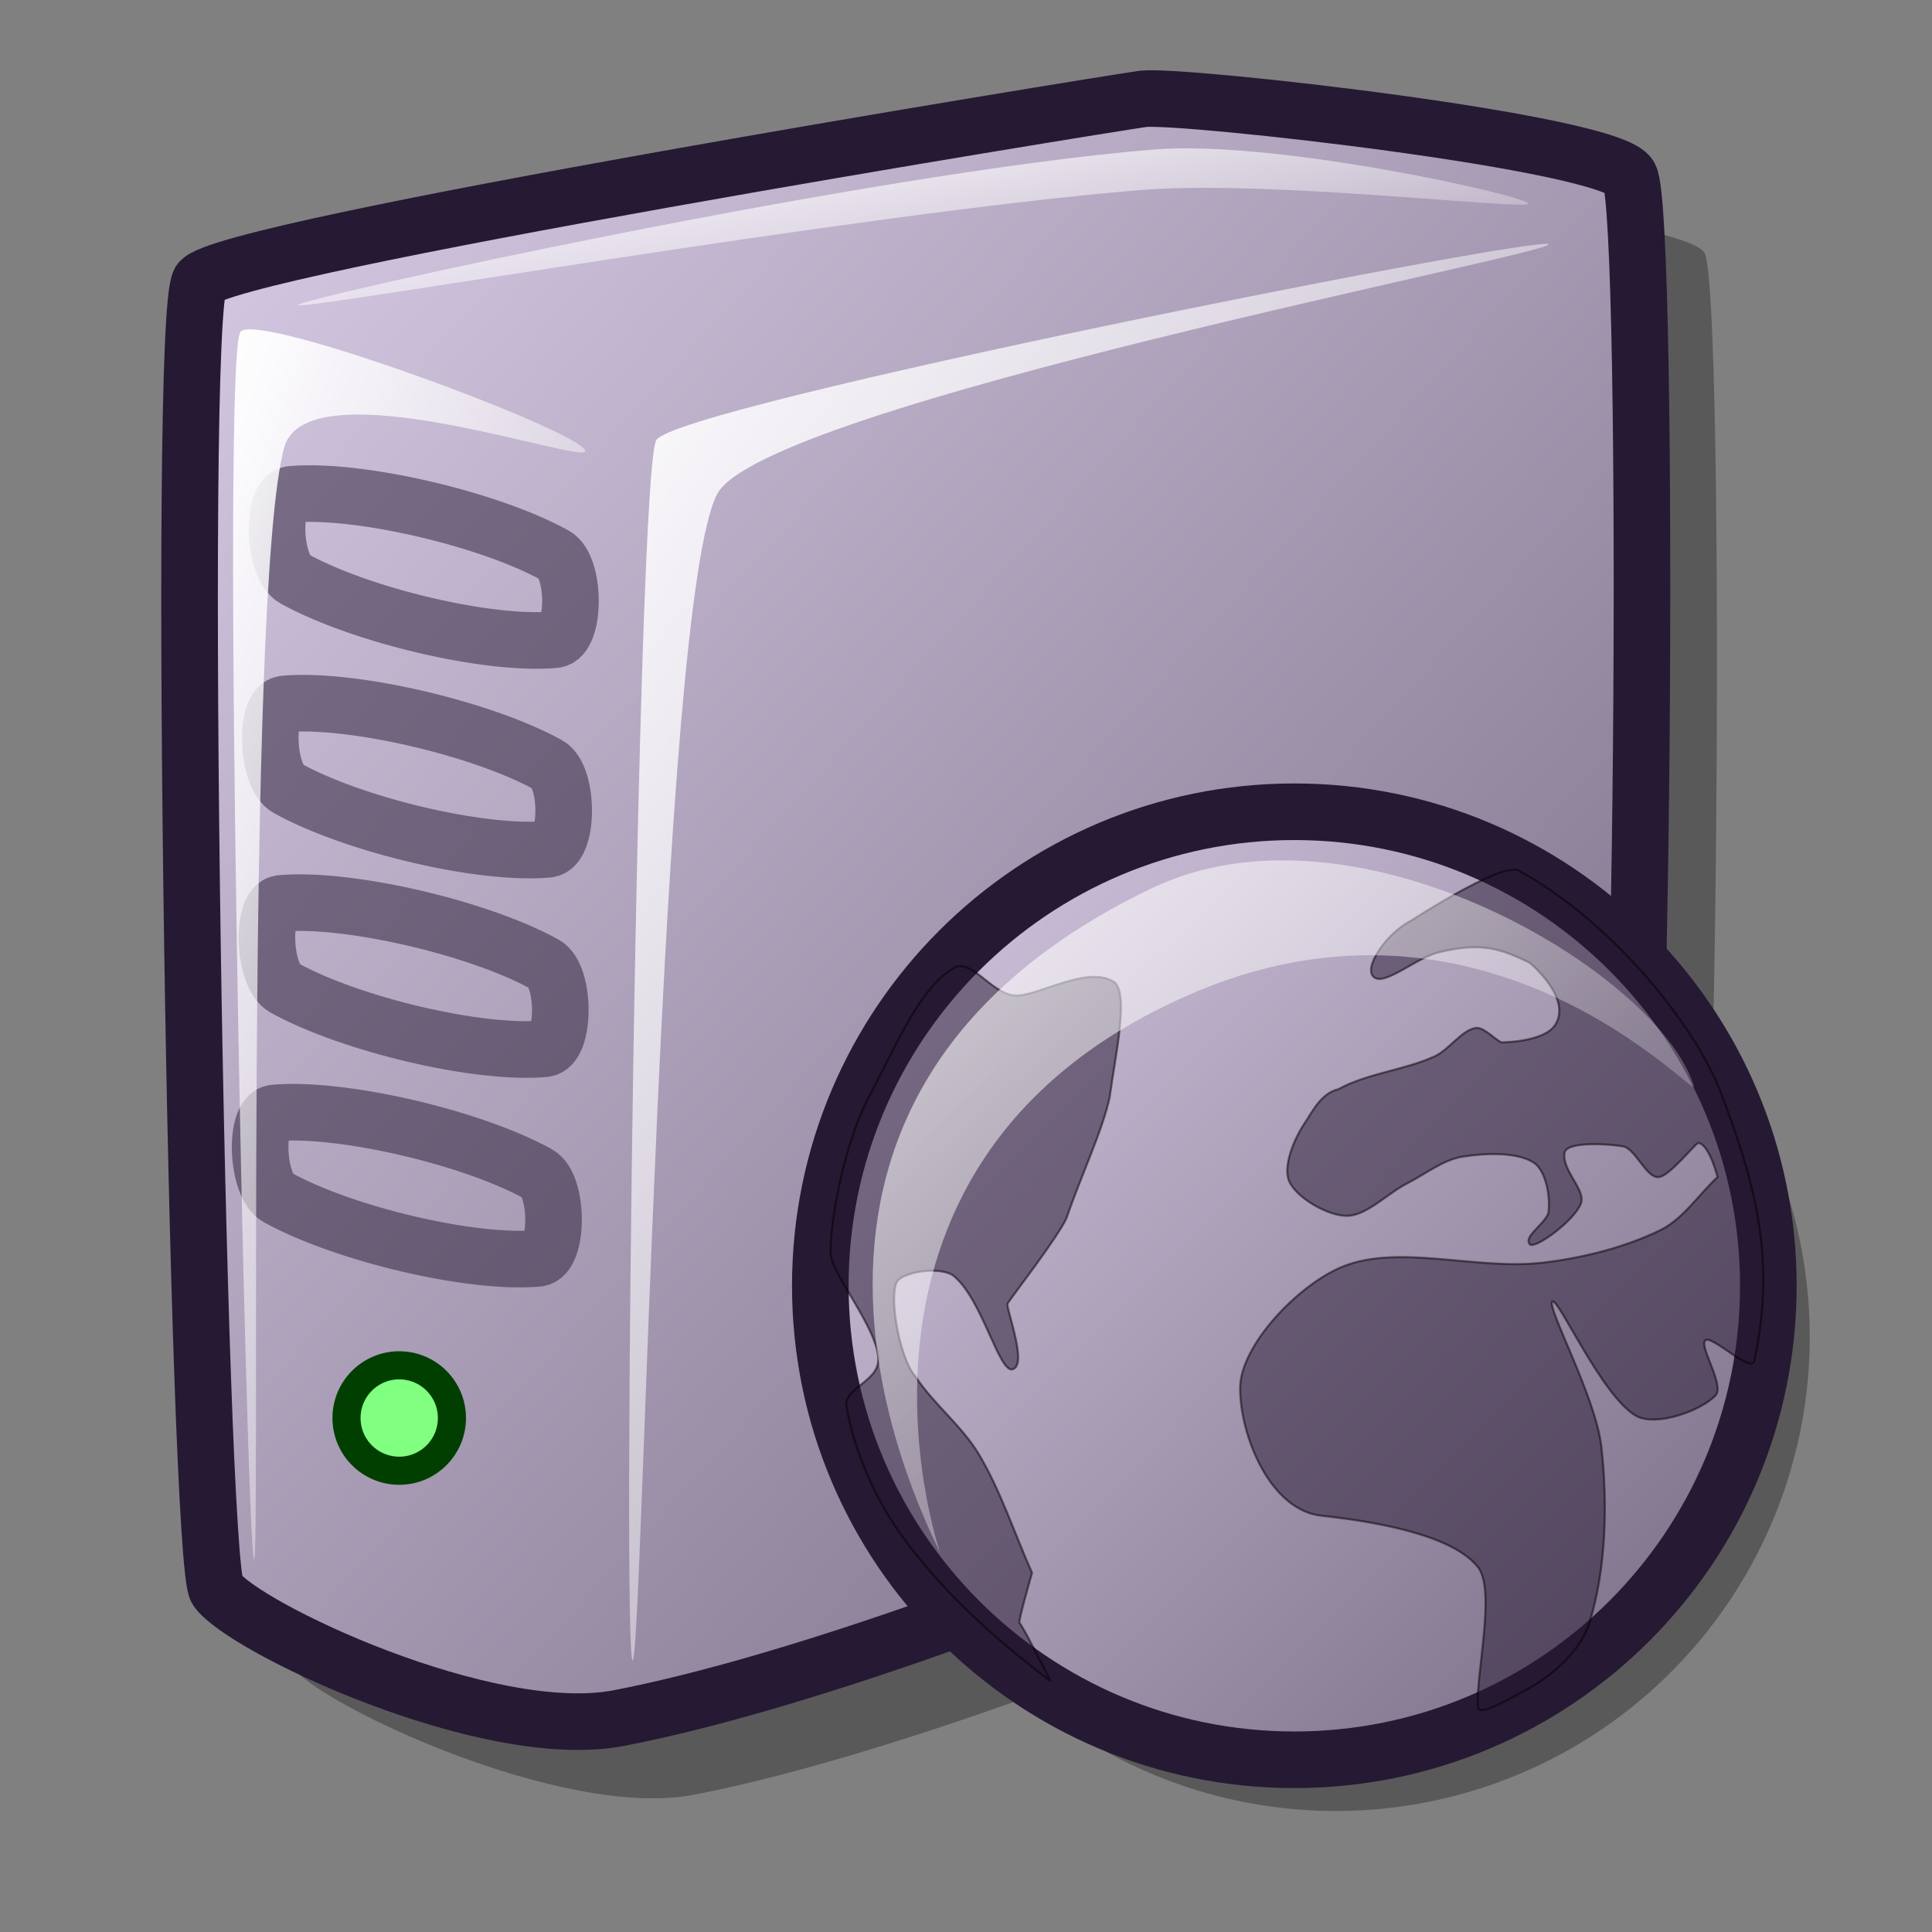 <?xml version="1.0" encoding="UTF-8" standalone="no"?>
<!-- Created with Inkscape (http://www.inkscape.org/) -->
<svg
   xmlns:dc="http://purl.org/dc/elements/1.1/"
   xmlns:cc="http://web.resource.org/cc/"
   xmlns:rdf="http://www.w3.org/1999/02/22-rdf-syntax-ns#"
   xmlns:svg="http://www.w3.org/2000/svg"
   xmlns="http://www.w3.org/2000/svg"
   xmlns:xlink="http://www.w3.org/1999/xlink"
   xmlns:sodipodi="http://inkscape.sourceforge.net/DTD/sodipodi-0.dtd"
   xmlns:inkscape="http://www.inkscape.org/namespaces/inkscape"
   version="1.0"
   x="0"
   y="0"
   width="48pt"
   height="48pt"
   id="svg1"
   sodipodi:version="0.32"
   inkscape:version="0.42"
   sodipodi:docname="network-server.svg"
   sodipodi:docbase="/home/jakob/dev/lila/lila-theme/branches/tango/scalable/places">
  <rect width="100%" height="100%" fill="#808080" stroke="none"/>
  <sodipodi:namedview
     id="base"
     pagecolor="#ffffff"
     bordercolor="#666666"
     borderopacity="1.0"
     inkscape:pageopacity="0.0"
     inkscape:pageshadow="2"
     inkscape:zoom="4.9119411"
     inkscape:cx="28.247774"
     inkscape:cy="24.010179"
     inkscape:window-width="1400"
     inkscape:window-height="995"
     inkscape:window-x="0"
     inkscape:window-y="0"
     inkscape:current-layer="svg1" />
  <defs
     id="defs3">
    <linearGradient
       id="linearGradient570">
      <stop
         style="stop-color:#ffffff;stop-opacity:1;"
         offset="0"
         id="stop571" />
      <stop
         style="stop-color:#ffffff;stop-opacity:0;"
         offset="1"
         id="stop572" />
    </linearGradient>
    <linearGradient
       id="linearGradient563">
      <stop
         style="stop-color:#d9cce6;stop-opacity:1;"
         offset="0"
         id="stop564" />
      <stop
         style="stop-color:#73667f;stop-opacity:1;"
         offset="1"
         id="stop565" />
    </linearGradient>
    <linearGradient
       x1="0"
       y1="0.016"
       x2="0.983"
       y2="0.992"
       id="linearGradient566"
       xlink:href="#linearGradient563" />
    <linearGradient
       x1="-0"
       y1="0.028"
       x2="0.993"
       y2="0.972"
       id="linearGradient569"
       xlink:href="#linearGradient570" />
    <linearGradient
       x1="0.027"
       y1="0.016"
       x2="0.865"
       y2="0.984"
       id="linearGradient573"
       xlink:href="#linearGradient570" />
    <linearGradient
       x1="-0.024"
       y1="0"
       x2="0.918"
       y2="0.961"
       id="linearGradient575"
       xlink:href="#linearGradient570" />
    <linearGradient
       id="linearGradient578"
       xlink:href="#linearGradient570" />
    <defs
       id="defs730">
      <linearGradient
         xlink:href="#linearGradient1231"
         spreadMethod="pad"
         gradientUnits="objectBoundingBox"
         y2="0.5"
         x2="1"
         y1="0.5"
         x1="0"
         id="linearGradient1591" />
      <linearGradient
         xlink:href="#linearGradient1228"
         spreadMethod="pad"
         gradientUnits="objectBoundingBox"
         y2="0.5"
         x2="1"
         y1="0.5"
         x1="0"
         id="linearGradient1593" />
      <linearGradient
         gradientUnits="userSpaceOnUse"
         xlink:href="#linearGradient1228"
         id="linearGradient1595"
         y2="37.552"
         x2="26.607"
         y1="14.651"
         x1="2.49" />
      <linearGradient
         gradientUnits="userSpaceOnUse"
         gradientTransform="scale(1.087,0.92)"
         xlink:href="#linearGradient1231"
         id="linearGradient1597"
         y2="32.694"
         x2="19.523"
         y1="16.468"
         x1="3.458" />
      <linearGradient
         xlink:href="#linearGradient570"
         id="linearGradient1599"
         y2="0.947"
         x2="0.96"
         y1="0.021"
         x1="0.007" />
      <linearGradient
         xlink:href="#linearGradient563"
         id="linearGradient1601"
         y2="0.008"
         x2="0.007"
         y1="0.977"
         x1="0.98" />
      <linearGradient
         xlink:href="#linearGradient570"
         id="linearGradient741"
         y2="0.922"
         x2="0.921"
         y1="0.008"
         x1="-0.007" />
    </defs>
    <linearGradient
       xlink:href="#linearGradient570"
       id="linearGradient862"
       y2="55.505"
       x2="55.783"
       y1="5.032"
       x1="4.514"
       gradientTransform="scale(1.014,0.986)"
       gradientUnits="userSpaceOnUse" />
    <linearGradient
       xlink:href="#linearGradient570"
       id="linearGradient861"
       y2="57.47"
       x2="54.778"
       y1="14.828"
       x1="10.677"
       gradientTransform="scale(1.067,0.937)"
       gradientUnits="userSpaceOnUse" />
    <linearGradient
       xlink:href="#linearGradient584"
       id="linearGradient860"
       y2="27.228"
       x2="36.702"
       y1="5.146"
       x1="13.353"
       gradientTransform="scale(0.544,1.838)"
       gradientUnits="userSpaceOnUse" />
    <linearGradient
       xlink:href="#linearGradient584"
       id="linearGradient583"
       y2="25.373"
       x2="28.382"
       y1="13.207"
       x1="15.647"
       gradientTransform="scale(1.682,0.594)"
       gradientUnits="userSpaceOnUse" />
    <linearGradient
       xlink:href="#linearGradient584"
       id="linearGradient581"
       y2="54.444"
       x2="48.86"
       y1="18.411"
       x1="13.042"
       gradientTransform="scale(1.088,0.919)"
       gradientUnits="userSpaceOnUse" />
    <linearGradient
       id="linearGradient1581">
      <stop
         id="stop579"
         offset="0"
         style="stop-color:#d9cce6;stop-opacity:1;" />
      <stop
         id="stop580"
         offset="1"
         style="stop-color:#73667f;stop-opacity:1;" />
    </linearGradient>
    <linearGradient
       id="linearGradient584">
      <stop
         id="stop585"
         offset="0"
         style="stop-color:#ffffff;stop-opacity:1;" />
      <stop
         id="stop586"
         offset="1"
         style="stop-color:#ffffff;stop-opacity:0;" />
    </linearGradient>
    <linearGradient
       id="linearGradient1228">
      <stop
         id="stop1230"
         style="stop-color:#d9cce6;stop-opacity:1;"
         offset="0" />
      <stop
         id="stop1229"
         style="stop-color:#73667f;stop-opacity:1;"
         offset="1" />
    </linearGradient>
    <linearGradient
       id="linearGradient1231">
      <stop
         id="stop1233"
         style="stop-color:#ffffff;stop-opacity:1;"
         offset="0" />
      <stop
         id="stop1232"
         style="stop-color:#ffffff;stop-opacity:0;"
         offset="1" />
    </linearGradient>
    <linearGradient
       inkscape:collect="always"
       xlink:href="#linearGradient563"
       id="linearGradient1618"
       x1="1.591"
       y1="13.336"
       x2="26.481"
       y2="38.069"
       gradientUnits="userSpaceOnUse" />
    <linearGradient
       inkscape:collect="always"
       xlink:href="#linearGradient570"
       id="linearGradient1620"
       x1="3.334"
       y1="16.7"
       x2="22.249"
       y2="34.695"
       gradientTransform="scale(1.087,0.92)"
       gradientUnits="userSpaceOnUse" />
  </defs>
  <path
     d="M 9.663 55.198 C 10.502 56.431 18.628 60.296 22.989 59.453 C 34.081 57.31 55.031 47.718 56.022 46.24 C 56.953 44.963 57.155 9.654 56.47 8.391 C 55.958 7.261 41.571 5.656 40.345 5.815 C 38.77 6.04 9.844 10.731 9.103 11.862 C 8.332 13.111 9.026 54.21 9.663 55.198 z "
     style="font-size:12;opacity:0.303;fill-rule:evenodd;stroke-width:12.5;"
     id="path716" />
  <path
     d="M 7.18 52.658 C 8.018 53.89 16.144 57.755 20.505 56.913 C 31.597 54.769 52.548 45.178 53.539 43.699 C 54.47 42.423 54.672 7.113 53.987 5.85 C 53.475 4.721 39.087 3.116 37.862 3.275 C 36.287 3.5 7.361 8.191 6.62 9.322 C 5.849 10.57 6.543 51.669 7.18 52.658 z "
     style="font-size:12;fill:url(#linearGradient566);fill-rule:evenodd;stroke:#261933;stroke-width:1.875;stroke-opacity:1;stroke-dasharray:none;"
     id="path616" />
  <path
     d="M 20.953 55.009 C 20.61 54.704 21.107 15.75 21.737 14.585 C 22.295 13.459 50.955 7.784 51.3 8.09 C 51.627 8.381 25.234 13.429 23.753 16.376 C 21.843 20.044 21.282 55.301 20.953 55.009 z "
     style="font-size:12;opacity:0.99;fill:url(#linearGradient575);fill-rule:evenodd;stroke:none;stroke-width:0.103pt;"
     id="path618" />
  <path
     d="M 9.867 10.105 C 9.943 9.879 28.737 5.734 38.198 4.954 C 42.324 4.614 50.701 6.525 50.628 6.746 C 50.552 6.973 42.017 5.946 37.75 6.298 C 28.431 7.066 9.794 10.327 9.867 10.105 z "
     style="font-size:12;opacity:0.99;fill:url(#linearGradient569);fill-rule:evenodd;stroke:none;stroke-width:0.103pt;"
     id="path619" />
  <ellipse
     cx="410.205"
     cy="422.409"
     rx="11.72"
     ry="11.72"
     transform="matrix(0.149,0,0,0.149,-47.896,-15.965)"
     style="font-size:12;fill:#80ff80;fill-rule:evenodd;stroke:#003f00;stroke-width:6.25;stroke-linecap:round;stroke-linejoin:round;"
     id="path722" />
  <path
     d="M 9.643 16.376 C 8.959 16.438 9.056 18.79 9.755 19.176 C 11.967 20.395 16.194 21.39 18.378 21.191 C 19.068 21.129 19.071 18.774 18.378 18.392 C 16.159 17.169 11.833 16.177 9.643 16.376 z "
     style="font-size:12;opacity:0.498;fill:none;fill-rule:evenodd;stroke:#261933;stroke-width:1.875;stroke-opacity:1;stroke-dasharray:none;"
     id="path712" />
  <path
     d="M 9.419 23.319 C 8.735 23.381 8.832 25.733 9.531 26.118 C 11.743 27.338 15.97 28.333 18.154 28.134 C 18.844 28.071 18.847 25.717 18.154 25.335 C 15.935 24.112 11.609 23.12 9.419 23.319 z "
     style="font-size:12;opacity:0.498;fill:none;fill-rule:evenodd;stroke:#261933;stroke-width:1.875;stroke-dasharray:none;stroke-opacity:1;"
     id="path713" />
  <path
     d="M 9.307 29.926 C 8.623 29.988 8.72 32.339 9.419 32.725 C 11.631 33.944 15.858 34.939 18.042 34.741 C 18.732 34.678 18.735 32.323 18.042 31.941 C 15.823 30.718 11.497 29.727 9.307 29.926 z "
     style="font-size:12;opacity:0.498;fill:none;fill-rule:evenodd;stroke:#261933;stroke-width:1.875;stroke-dasharray:none;stroke-opacity:1;"
     id="path714" />
  <path
     d="M 9.083 36.869 C 8.399 36.931 8.496 39.282 9.195 39.668 C 11.407 40.887 15.634 41.882 17.818 41.684 C 18.508 41.621 18.511 39.266 17.818 38.884 C 15.599 37.661 11.273 36.669 9.083 36.869 z "
     style="font-size:12;opacity:0.498;fill:none;fill-rule:evenodd;stroke:#261933;stroke-width:1.875;stroke-dasharray:none;stroke-opacity:1;"
     id="path715" />
  <path
     d="M 8.411 51.65 C 8.157 50.985 7.311 11.897 7.964 11.001 C 8.392 10.26 19.121 14.228 19.386 14.921 C 19.606 15.497 10.206 12.066 9.419 14.809 C 8.093 19.547 8.643 52.254 8.411 51.65 z "
     style="font-size:12;opacity:0.99;fill:url(#linearGradient573);fill-rule:evenodd;stroke:none;stroke-width:0.103pt;"
     id="path617" />
  <g
     id="g1604"
     transform="translate(-4.932606e-4,2.284044e-5)">
    <g
       transform="matrix(1.314,0,0,1.314,24.147,8.949)"
       id="g1234">
      <ellipse
         sodipodi:ry="278.19858"
         sodipodi:rx="278.19861"
         sodipodi:cy="278.06998"
         sodipodi:cx="286.92639"
         id="path1023"
         style="opacity:0.303;fill-rule:evenodd;stroke-width:13.254"
         transform="matrix(4.295483e-2,-1.052055e-17,1.052055e-17,4.295483e-2,2.973,14.951)"
         d="M 565.125 278.07 A 278.199 278.199 0 1 0 8.728,278.07 A 278.199 278.199 0 1 0 565.125 278.07 z"
         ry="278.199"
         rx="278.199"
         cy="278.07"
         cx="286.926" />
      <path
         id="path878"
         style="fill:url(#linearGradient1618);fill-rule:evenodd;stroke:#261933;stroke-width:1.427"
         d="M 26.204,25.604 C 26.204,32.2 20.851,37.554 14.254,37.554 C 7.658,37.554 2.304,32.2 2.304,25.604 C 2.304,19.007 7.658,13.654 14.254,13.654 C 20.851,13.654 26.204,19.007 26.204,25.604 z " />
      <path
         id="path876"
         style="opacity:0.504;fill:#261933;fill-rule:evenodd;stroke:#000000;stroke-width:0.04pt"
         d="M 5.674,17.59 C 6.109,17.349 6.588,18.201 7.176,18.283 C 7.702,18.356 8.981,17.53 9.668,17.923 C 10.123,18.118 9.735,19.832 9.597,20.858 C 9.422,21.681 8.865,22.86 8.517,23.881 C 8.335,24.329 7.077,25.95 7.025,26.052 C 6.974,26.155 7.518,27.529 7.179,27.698 C 6.826,27.907 6.39,25.897 5.636,25.332 C 5.311,25.137 4.562,25.228 4.299,25.435 C 3.986,25.605 4.255,27.384 4.71,27.904 C 5.177,28.604 5.879,29.142 6.305,29.859 C 6.857,30.788 7.197,31.847 7.642,32.842 C 7.642,32.842 7.274,34.111 7.326,34.111 C 7.377,34.111 8.105,35.568 8.105,35.568 C 6.611,34.433 5.408,33.325 4.402,31.967 C 3.693,31.011 3.128,29.697 2.962,28.624 C 2.905,28.257 3.591,28.037 3.733,27.647 C 3.993,26.997 2.63,25.383 2.574,24.856 C 2.507,24.288 2.85,22.017 3.63,20.652 C 4.189,19.585 4.841,18.052 5.674,17.59 z " />
      <path
         id="path875"
         style="opacity:0.5;fill:#261933;fill-rule:evenodd;stroke:#000000;stroke-width:0.04pt"
         d="M 14.535,21.475 C 14.257,21.874 13.959,22.589 14.123,22.966 C 14.302,23.377 15.075,23.832 15.563,23.841 C 16.07,23.849 16.587,23.282 17.106,23.018 C 17.564,22.785 18.006,22.428 18.495,22.349 C 19.069,22.257 19.881,22.227 20.295,22.503 C 20.601,22.708 20.723,23.385 20.655,23.789 C 20.512,24.098 20.03,24.364 20.192,24.561 C 20.334,24.681 21.318,23.956 21.478,23.532 C 21.61,23.185 20.986,22.689 21.067,22.246 C 21.132,21.954 22.201,22.028 22.558,22.092 C 22.854,22.164 23.14,22.896 23.433,22.863 C 23.701,22.863 24.37,21.999 24.443,22.003 C 24.722,22.049 24.924,22.863 24.924,22.863 C 24.444,23.309 24.057,23.921 23.484,24.201 C 22.583,24.641 21.518,24.906 20.501,25.024 C 18.844,25.215 16.879,24.542 15.46,25.127 C 14.341,25.588 12.905,27.107 12.889,28.161 C 12.871,29.318 13.621,31.285 14.967,31.404 C 16.597,31.583 18.3,31.95 18.887,32.701 C 19.346,33.288 18.811,35.498 18.885,36.229 C 18.913,36.471 19.618,36.042 20.038,35.825 C 20.681,35.493 21.459,34.838 21.684,34.128 C 22.111,32.781 22.159,31.11 21.993,29.653 C 21.85,28.401 20.607,26.134 20.758,26.001 C 20.898,25.877 21.999,28.382 22.867,28.881 C 23.371,29.171 24.526,28.744 24.873,28.367 C 25.109,28.11 24.448,27.128 24.616,26.978 C 24.774,26.836 25.781,27.83 25.85,27.493 C 26.402,24.93 25.883,23.038 24.981,20.665 C 24.243,18.854 22.15,16.362 19.916,15.14 C 19.601,14.966 18.237,15.734 17.185,16.407 C 16.585,16.708 15.962,17.612 16.27,17.829 C 16.541,18.043 17.346,17.32 17.916,17.192 C 18.937,16.948 19.412,17.08 20.192,17.463 C 20.192,17.463 21.298,18.378 20.81,19.057 C 20.499,19.468 19.472,19.469 19.472,19.469 C 19.249,19.349 19.017,19.063 18.804,19.109 C 18.451,19.183 18.154,19.659 17.775,19.829 C 17.005,20.174 16.105,20.244 15.357,20.652 C 14.935,20.749 14.708,21.212 14.535,21.475 z " />
      <path
         id="path877"
         style="opacity:0.7;fill:url(#linearGradient1620);fill-rule:evenodd;stroke-width:0.1pt"
         d="M 5.348,32.398 C 5.189,31.921 -0.835,21.133 10.615,15.604 C 15.806,13.073 23.475,17.765 24.328,20.573 C 24.46,20.997 19.14,14.933 11.559,18.287 C 1.688,22.625 5.487,32.816 5.348,32.398 z " />
    </g>
  </g>
</svg>
